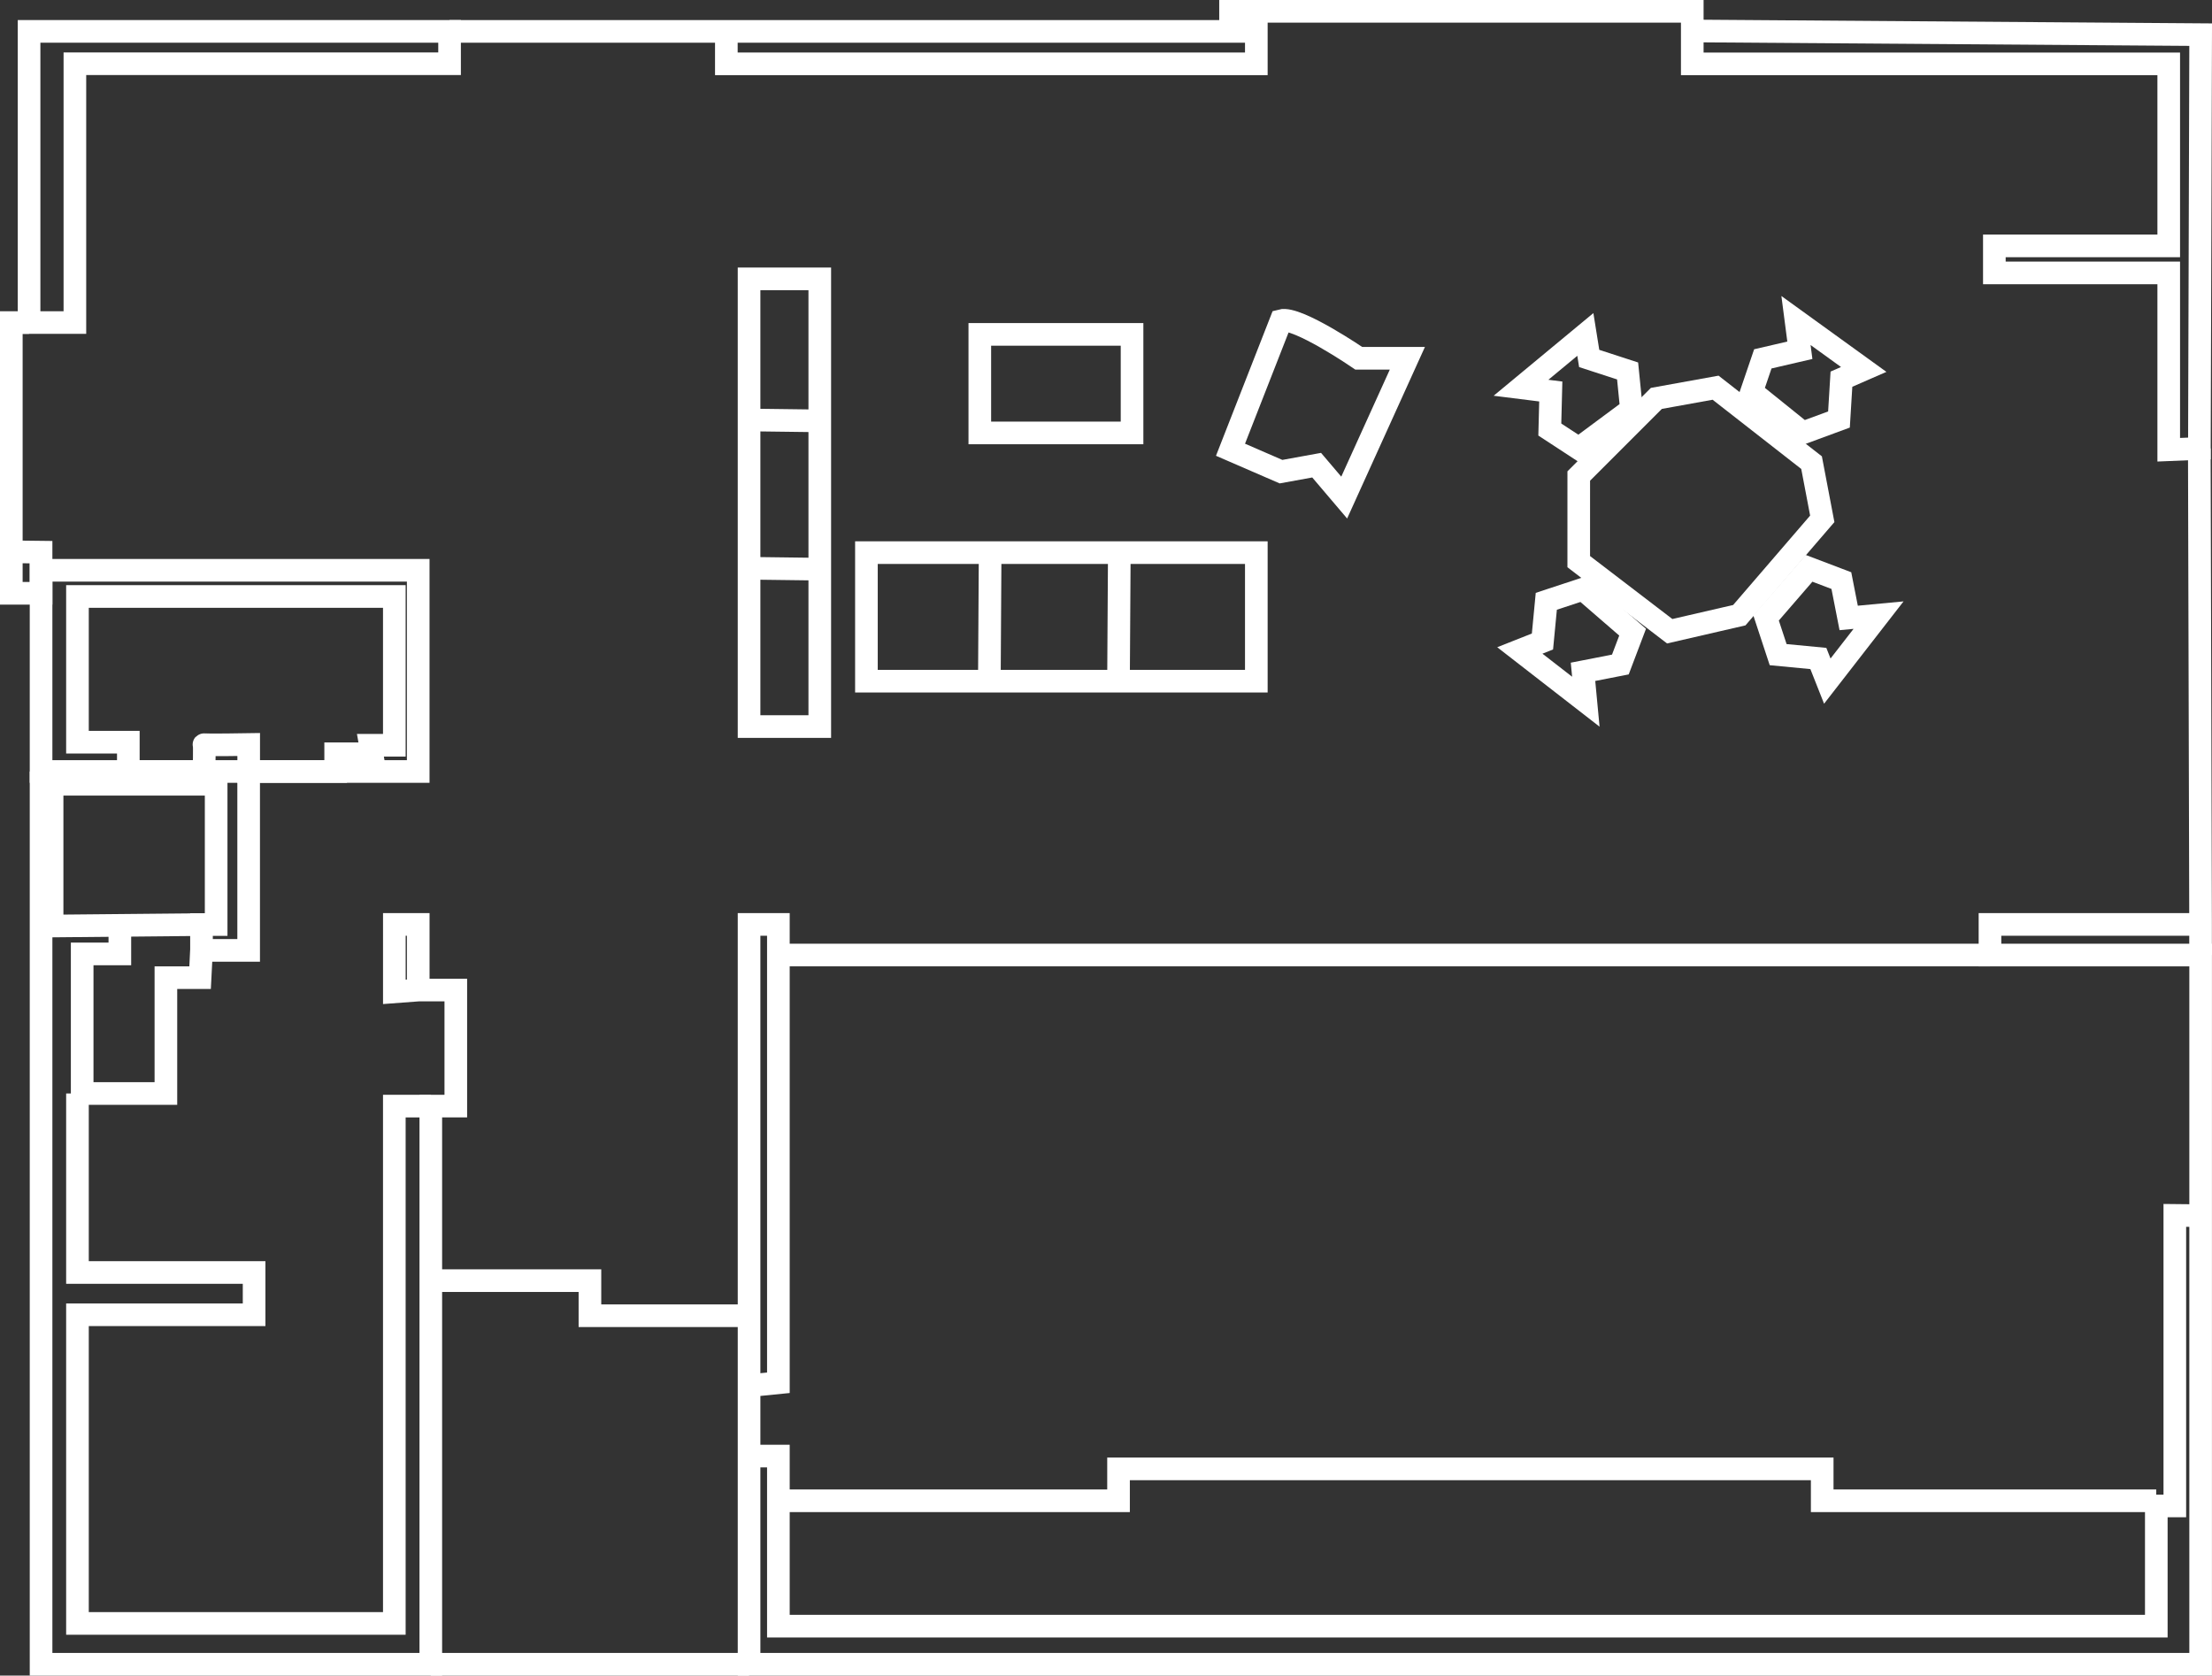 <svg xmlns="http://www.w3.org/2000/svg" width="107.508" height="81.427" viewBox="0 0 107.508 81.427">
  <rect x="0" y="0" width="107.508" height="81.427" fill="#333333" stroke="none"/>
  <g id="Group_159" data-name="Group 159" transform="translate(-372.45 -419.45)">
    <g id="Group_140" data-name="Group 140" transform="translate(373 420)">
      <g id="Group_117" data-name="Group 117" transform="translate(0)">
        <g id="Group_114" data-name="Group 114" transform="translate(0)">
          <path id="Path_62" data-name="Path 62" d="M356.6,486.995h2.227V474.418h18.21v-1.572H356.6Z" transform="translate(-355.737 -471.87)" fill="none" stroke="#fff" stroke-miterlimit="10" stroke-width="1.1"/>
          <path id="Path_63" data-name="Path 63" d="M383.955,472.846H397.41v1.576h25.758v-1.576H397.41" transform="translate(-362.658 -471.87)" fill="none" stroke="#fff" stroke-miterlimit="10" stroke-width="1.1"/>
          <path id="Path_64" data-name="Path 64" d="M434.77,472.195v-.656h22.441v2.553h23.157v8.846h-8.475v1.313h8.475v8.594l1.49-.062.062-20.11-24.709-.179" transform="translate(-375.513 -471.539)" fill="none" stroke="#fff" stroke-miterlimit="10" stroke-width="1.1"/>
          <path id="Path_65" data-name="Path 65" d="M473.995,530.939H463.756v1.488h10.239v34.466h-70.55V530.939h1.425v22.275l-1.425.143v3.42h1.425v8.265H471.84V559.2h.9v-14.12l1.25.013" transform="translate(-367.589 -486.566)" fill="none" stroke="#fff" stroke-miterlimit="10" stroke-width="1.1"/>
          <path id="Path_66" data-name="Path 66" d="M495.809,500.06" transform="translate(-390.954 -478.754)" fill="none" stroke="#fff" stroke-width="1.1"/>
          <path id="Path_67" data-name="Path 67" d="M497.8,499.977l.062,23.129v1.487" transform="translate(-391.459 -478.733)" fill="none" stroke="#fff" stroke-miterlimit="10" stroke-width="1.1"/>
          <path id="Path_68" data-name="Path 68" d="M457.426,500.316l3.772-3.772,2.878-.52,4.665,3.642.52,2.731-4.032,4.682-3.382.78-4.422-3.382Z" transform="translate(-381.245 -477.733)" fill="none" stroke="#fff" stroke-miterlimit="10" stroke-width="1.1"/>
          <path id="Path_69" data-name="Path 69" d="M456.475,498.1l2.561-1.9-.187-1.867-1.867-.607-.187-1.167-3.127,2.591,1.447.181-.047,1.849Z" transform="translate(-380.294 -476.856)" fill="none" stroke="#fff" stroke-miterlimit="10" stroke-width="1.1"/>
          <path id="Path_70" data-name="Path 70" d="M459.074,511.222l-2.413-2.088-1.782.587-.187,1.954-1.1.435L456.8,514.6l-.137-1.452,1.815-.355Z" transform="translate(-380.275 -481.05)" fill="none" stroke="#fff" stroke-miterlimit="10" stroke-width="1.1"/>
          <path id="Path_71" data-name="Path 71" d="M471.7,507.774l-2.088,2.413.587,1.782,1.954.187.435,1.1,2.491-3.207-1.452.137-.356-1.815Z" transform="translate(-384.327 -480.706)" fill="none" stroke="#fff" stroke-miterlimit="10" stroke-width="1.1"/>
          <path id="Path_72" data-name="Path 72" d="M468.673,495.115l2.484,2,1.761-.649.12-1.96,1.083-.473-3.292-2.378.188,1.446-1.8.418Z" transform="translate(-384.09 -476.629)" fill="none" stroke="#fff" stroke-miterlimit="10" stroke-width="1.1"/>
          <rect id="Rectangle_106" data-name="Rectangle 106" width="7.399" height="4.789" transform="translate(47.071 15.7)" fill="none" stroke="#fff" stroke-miterlimit="10" stroke-width="1.1"/>
          <path id="Path_73" data-name="Path 73" d="M437.225,491.653c.787-.216,3.778,1.831,3.778,1.831h2.361l-3.07,6.77-1.339-1.575-1.732.315-2.455-1.065Z" transform="translate(-375.513 -476.623)" fill="none" stroke="#fff" stroke-miterlimit="10" stroke-width="1.1"/>
          <path id="Path_74" data-name="Path 74" d="M411.081,506.753h18.95V513h-18.95Z" transform="translate(-369.521 -480.447)" fill="none" stroke="#fff" stroke-miterlimit="10" stroke-width="1.1"/>
          <path id="Path_75" data-name="Path 75" d="M419.116,506.753,419.078,513" transform="translate(-371.543 -480.447)" fill="none" stroke="#fff" stroke-miterlimit="10" stroke-width="1.1"/>
          <path id="Path_76" data-name="Path 76" d="M427.521,506.753,427.482,513" transform="translate(-373.67 -480.447)" fill="none" stroke="#fff" stroke-miterlimit="10" stroke-width="1.1"/>
          <g id="Group_113" data-name="Group 113" transform="translate(35.856 13.002)">
            <path id="Path_77" data-name="Path 77" d="M406.881,488.944V510.7h-3.437V488.944Z" transform="translate(-403.444 -488.944)" fill="none" stroke="#fff" stroke-miterlimit="10" stroke-width="1.1"/>
            <path id="Path_78" data-name="Path 78" d="M406.881,498.167l-3.437-.044" transform="translate(-403.444 -491.266)" fill="none" stroke="#fff" stroke-miterlimit="10" stroke-width="1.1"/>
            <path id="Path_79" data-name="Path 79" d="M406.881,507.814l-3.437-.044" transform="translate(-403.444 -493.706)" fill="none" stroke="#fff" stroke-miterlimit="10" stroke-width="1.1"/>
          </g>
          <path id="Path_80" data-name="Path 80" d="M356.306,491.786h-.86v13.158h1.446v-2l-1.446-.017" transform="translate(-355.446 -476.661)" fill="none" stroke="#fff" stroke-miterlimit="10" stroke-width="1.1"/>
          <rect id="Rectangle_107" data-name="Rectangle 107" width="18.33" height="9.778" transform="translate(1.446 27.164)" fill="none" stroke="#fff" stroke-miterlimit="10" stroke-width="1.1"/>
          <path id="Path_81" data-name="Path 81" d="M373.989,516.837h1.162v-7.23h-15.4v7.081h2.472v1.423H365.9s.037-1.348,0-1.311,2.173,0,2.173,0v1.311H372.3v-.861h1.761Z" transform="translate(-356.536 -481.169)" fill="none" stroke="#fff" stroke-miterlimit="10" stroke-width="1.1"/>
          <path id="Path_82" data-name="Path 82" d="M357.382,520.991v43.385h18.942V537.252h1.215v-5.64h-1.826v-3.19h-1.161V531.7l1.161-.087" transform="translate(-355.936 -484.049)" fill="none" stroke="#fff" stroke-miterlimit="10" stroke-width="1.1"/>
          <path id="Path_83" data-name="Path 83" d="M367.653,520.991v8.693h-2.292v-1.255h.712v-6.817H358.1V528.5l7.257-.068" transform="translate(-356.118 -484.049)" fill="none" stroke="#fff" stroke-miterlimit="10" stroke-width="1.1"/>
          <path id="Path_84" data-name="Path 84" d="M361.887,531v1.388h-1.831v6.783h4.069v-5.63h1.662l.068-1.323" transform="translate(-356.612 -486.58)" fill="none" stroke="#fff" stroke-miterlimit="10" stroke-width="1.1"/>
          <path id="Path_85" data-name="Path 85" d="M376.924,542.55h-1.773v25.14h-15.4v-15h8.585v-2.054h-8.585v-8.7" transform="translate(-356.536 -489.347)" fill="none" stroke="#fff" stroke-miterlimit="10" stroke-width="1.1"/>
        </g>
        <line id="Line_75" data-name="Line 75" x2="15.468" transform="translate(20.388 80.327)" fill="none" stroke="#fff" stroke-miterlimit="10" stroke-width="1.1"/>
        <path id="Path_86" data-name="Path 86" d="M382.739,554.113h7.734v1.705h7.734" transform="translate(-362.351 -492.428)" fill="none" stroke="#fff" stroke-miterlimit="10" stroke-width="1.1"/>
        <path id="Path_87" data-name="Path 87" d="M405.352,567.909h16.532v-1.55h34.2v1.55h16.235" transform="translate(-368.071 -495.526)" fill="none" stroke="#fff" stroke-miterlimit="10" stroke-width="1.1"/>
        <line id="Line_76" data-name="Line 76" x2="58.887" transform="translate(37.281 45.861)" fill="none" stroke="#fff" stroke-miterlimit="10" stroke-width="1.1"/>
      </g>
    </g>
  </g>
</svg>
